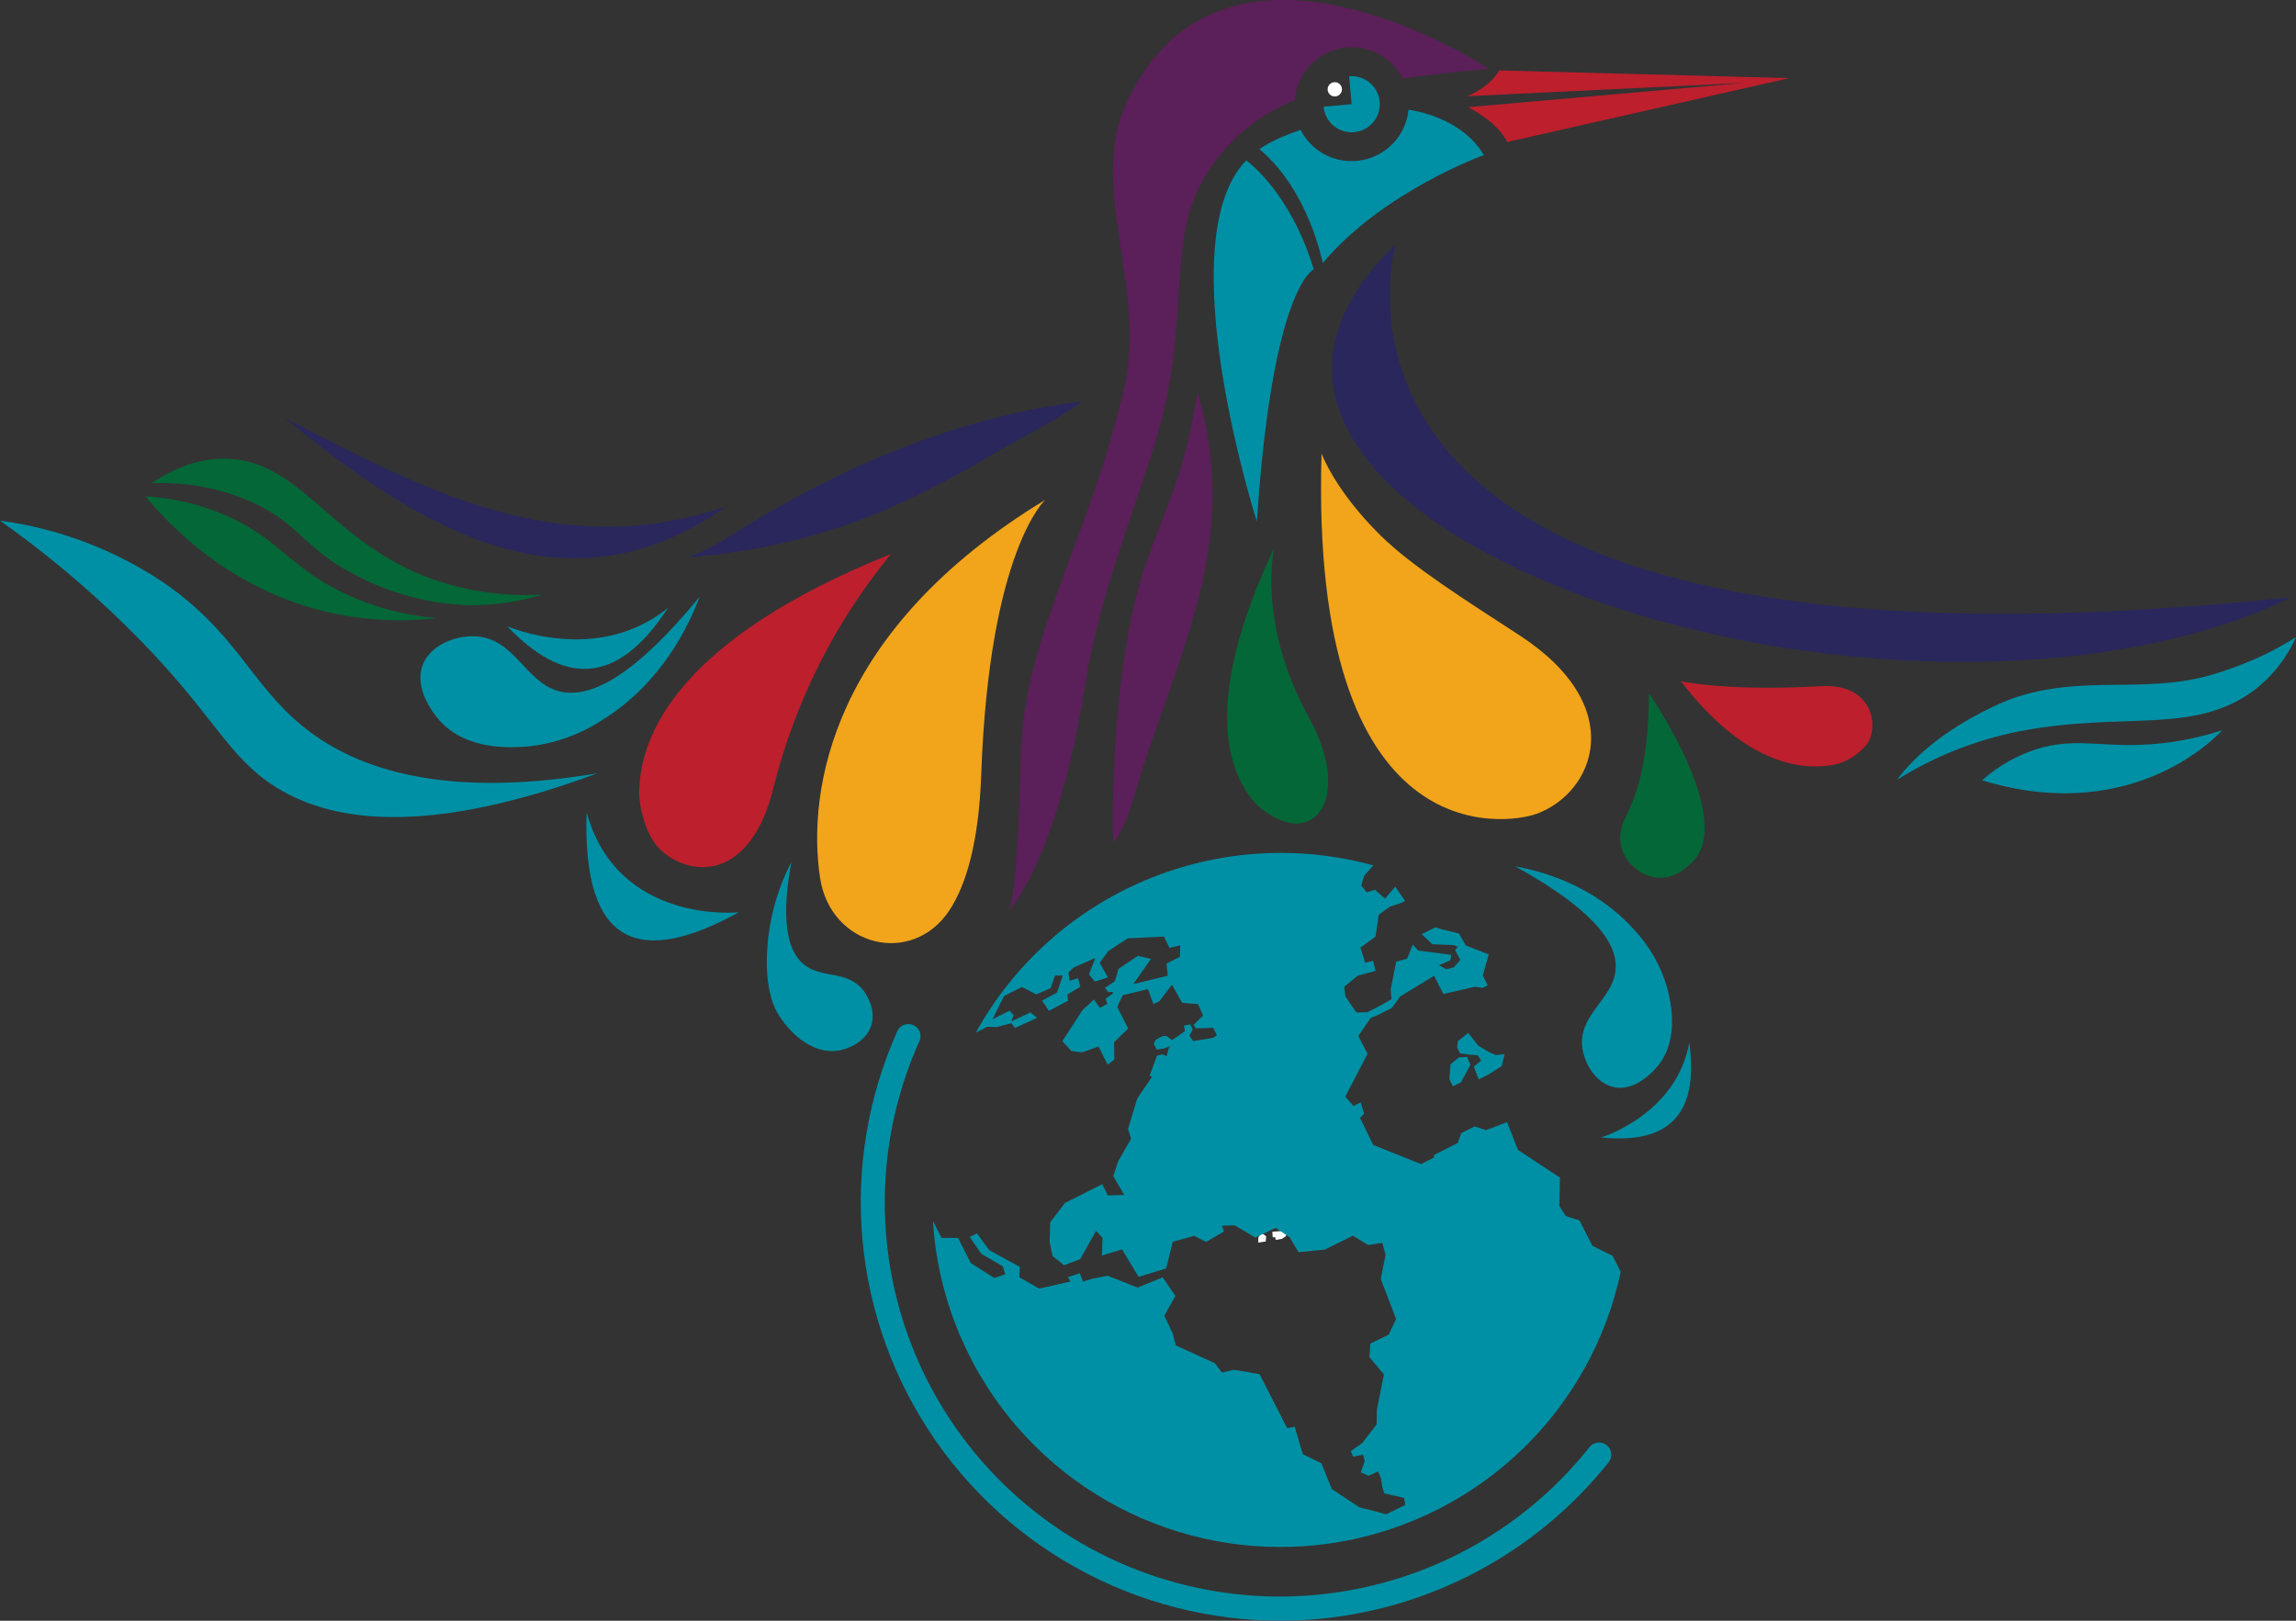 <svg width="170" height="120" viewBox="0 0 170 120" fill="none" xmlns="http://www.w3.org/2000/svg">
<rect x="0" y="0" width="170" height="120" fill="#333333" stroke="none"/>
<g clip-path="url(#clip0_4_386)">
<path fill-rule="evenodd" clip-rule="evenodd" d="M95.65 91.088L95.266 91.145L95.217 91.519L94.924 91.723L94.467 91.804C94.442 91.74 94.426 91.673 94.418 91.605H94.234L94.206 91.198L94.977 91.141L95.115 90.734L95.421 90.71L95.78 90.763L95.65 91.088Z" fill="white"/>
<path fill-rule="evenodd" clip-rule="evenodd" d="M93.717 91.918L93.166 92.003L93.17 91.621L93.39 91.279L93.749 91.531L93.717 91.918Z" fill="white"/>
<path fill-rule="evenodd" clip-rule="evenodd" d="M108.531 70.006L108.029 69.119L106.769 68.814L106.284 68.656L105.265 69.168L106.048 69.912L107.622 69.974L107.944 70.091L107.74 70.352L108.123 71.068L107.65 71.621L107.087 71.763L106.537 71.466L107.389 71.104L107.454 70.698L105.008 70.38L104.6 69.937L104.192 70.978L103.377 71.206L102.969 73.272L103.026 73.976L102.329 74.383L101.248 74.944L100.432 74.969L99.617 73.781L99.531 73.057L100.518 72.243L101.847 71.885L101.664 71.141L101.081 71.275L100.726 70.161L101.843 69.347L102.088 67.72L102.904 67.134L103.756 66.846L104.037 66.707L103.311 65.654L102.545 66.532L101.794 65.878L101.195 66.073L100.787 65.56L101.003 64.84L101.684 64.076C96.098 62.539 90.156 62.924 84.816 65.17C79.477 67.416 75.051 71.391 72.255 76.453L73.107 76.022L73.784 76.046L74.881 75.758L75.15 76.111L76.781 75.367L76.304 74.96L74.885 75.623L75.052 75.156L74.75 74.834L73.478 75.473L74.339 73.748L75.664 73.077L76.732 73.626L77.793 73.158L78.111 72.231H78.69L78.261 73.496L77.144 74.094C77.34 74.328 77.511 74.581 77.654 74.85L79.077 74.098L79.032 73.63L79.99 73.061L79.823 72.43L79.183 72.613L79.118 71.999L79.493 71.633L81.1 70.929L80.627 72.15L81.071 72.678L82.033 72.365L81.422 71.296L82.062 70.413L83.497 69.477L86.185 69.347L86.592 70.185L87.388 69.994L87.363 70.844L86.372 71.344L86.462 72.243L83.917 72.862L85.218 70.999L84.256 70.767L82.808 71.743L82.751 71.946V71.983L82.535 72.666L81.813 73.13L82.054 73.463L82.368 73.427L82.417 73.561L81.862 73.948L81.997 74.318L81.438 74.631L80.998 74L80.133 74.814L78.661 77.092L79.33 77.824L80.113 77.917L81.336 77.486L82.013 78.825L82.51 78.45L82.49 77.165L83.534 76.152L82.719 74.549L83.126 73.687L84.998 73.236L85.406 74.35L85.854 74.122L86.776 72.902L87.53 74.253L88.701 74.342L89.076 75.188L88.366 75.896L88.562 76.144L89.834 76.099L90.103 76.661L89.81 76.844L88.338 77.084L88.069 76.677L88.313 76.221L88.122 75.843L87.661 75.936L87.734 76.343L87.078 76.815H86.992L87.012 76.856L86.776 77.01L86.368 76.709H86.087L85.577 76.982L85.43 77.283L85.65 77.714L86.168 77.629L86.629 77.466L86.56 77.572L86.372 78.206L86.095 78.068L85.667 78.162L85.112 79.666L85.312 79.707L84.207 81.334L83.518 83.592L83.746 84.316L82.788 85.992L82.429 87.082L83.245 88.473L82.021 88.513L81.613 87.675L78.849 89.071L77.756 90.506L77.719 91.959L77.927 92.992L78.783 93.679L79.978 93.232L81.157 91.133L81.63 91.649L81.593 92.959L83.081 92.508L84.305 94.541L86.344 93.915L86.833 91.938L88.431 91.499L89.296 91.959L90.633 91.177L90.47 90.751L91.425 90.726L92.954 91.633L94.446 90.913L95.47 91.588L96.147 92.715L98.096 92.52L100.172 91.491L101.293 92.182L102.349 92.019L102.59 92.91L102.235 94.696L103.369 97.657L102.818 98.825L101.464 99.475L101.391 100.472L102.467 101.765L101.949 104.369L101.925 105.467L100.869 106.837L100.017 107.444L100.188 107.85L100.922 107.708L101.048 108.168L100.759 109.014L101.326 109.27L102.039 108.944L102.263 109.494L102.353 110.116L102.496 110.567L103.964 110.909L104.05 111.426L102.647 112.117L100.653 111.601L98.614 110.258L97.839 108.342L96.465 107.671L95.861 105.638L95.303 105.743L93.264 101.749C93.264 101.749 91.363 101.395 91.294 101.428C91.225 101.46 90.479 101.627 90.479 101.627L89.948 100.931L87.053 99.614L86.833 98.727L86.209 97.421L87.025 95.949L86.087 94.574L84.227 95.335L82.013 94.456L80.879 94.68L80.182 94.891L79.954 94.269L79.081 94.554L79.252 94.887L76.94 95.408L75.48 94.574L75.505 93.793L73.254 92.573L72.332 91.32L71.802 91.588L72.659 92.833L74.253 93.76L74.428 94.354L73.613 94.623L71.871 93.508L70.934 91.653H69.71L69.078 90.401C69.248 93.211 69.883 95.973 70.958 98.576L71.003 98.694C71.06 98.841 71.129 98.983 71.195 99.142L71.292 99.337L71.447 99.679L71.602 100.02L71.737 100.285L71.806 100.423C72.116 101.037 72.434 101.643 72.789 102.184L73.107 102.709C75.865 107 79.839 110.377 84.526 112.409C89.212 114.441 94.399 115.038 99.426 114.122C104.453 113.206 109.093 110.82 112.757 107.267C116.421 103.714 118.943 99.154 120.002 94.167L119.402 92.984L117.902 92.239L116.948 90.36L115.924 90.035L115.459 89.29L115.5 87.191L112.397 85.145L111.581 83.083L110.024 83.677L109.183 83.4L108.193 83.901L107.932 84.629L106.17 85.516L106.194 85.695L105.216 86.187L101.676 84.771L100.702 82.778L100.995 82.457L100.746 81.619L100.216 81.887L99.605 81.2L101.256 78.023L100.571 76.705L101.489 75.367L102.015 75.156L103.059 74.627L103.666 73.781L106.182 72.247L106.867 73.598L109.224 73.057L109.775 73.146L110.154 72.955L109.787 72.231L110.231 70.665L108.531 70.006Z" fill="#0090A5"/>
<path fill-rule="evenodd" clip-rule="evenodd" d="M107.402 78.804L107.312 79.902L107.581 80.435L108.173 80.134L108.87 78.841L108.629 78.259L108.013 78.292L107.402 78.804Z" fill="#0090A5"/>
<path fill-rule="evenodd" clip-rule="evenodd" d="M109.489 79.915L110.24 79.536L111.194 78.926L111.398 78.048L110.745 78.117L110.272 77.909L109.449 77.421L108.71 76.478L107.944 77.088L107.895 77.576L108.103 77.987L108.641 78.068L109.42 78.137L109.673 78.528L109.122 78.971L109.489 79.915Z" fill="#0090A5"/>
<path d="M97.272 19.947C97.272 19.947 94.214 21.167 93.06 38.617C93.06 38.617 86.433 17.905 92.269 11.877C92.269 11.877 95.515 14.131 97.272 19.947Z" fill="#0090A5"/>
<path d="M103.336 18.076C103.336 18.076 93.321 52.243 169.568 44.226C169.568 44.226 157.086 51.373 133.748 48.2C111.08 45.113 88.627 32.341 103.336 18.076Z" fill="#29275C"/>
<path d="M108.629 7.122C108.629 7.122 110.305 6.48 111.006 5.215L132.48 5.784L111.581 10.519C111.581 10.519 111.173 9.25 108.702 7.936L129.116 6.138L108.629 7.122Z" fill="#BD1F2D"/>
<path d="M88.692 29.119C88.46 29.717 88.285 32.032 87.212 35.335C86.23 38.332 84.827 41.123 83.95 44.885C82.555 50.954 82.286 58.873 82.425 62.408C83.693 60.72 83.746 59.333 85.161 55.209C88.276 46.17 91.518 38.995 88.692 29.119Z" fill="#5B1F59"/>
<path d="M80.153 29.701C70.738 30.921 62.248 34.582 54.463 39.426C53.37 40.145 52.212 40.762 51.005 41.269C59.977 40.492 66.093 38.015 73.454 33.667C75.582 32.402 78.049 31.271 80.153 29.701Z" fill="#29275C"/>
<path d="M53.762 37.511C41.17 41.741 31.179 36.107 21.066 30.938C31.513 39.496 42.128 45.674 53.762 37.511Z" fill="#29275C"/>
<path d="M40.158 44.023C37.153 44.2 34.144 43.723 31.342 42.623C24.296 39.776 22.167 34.082 16.744 33.96C14.338 33.911 12.38 34.993 11.218 35.782C13.826 35.661 16.425 36.163 18.799 37.246C22.33 38.91 22.526 40.724 26.681 42.766C29.101 43.982 31.751 44.675 34.458 44.8C36.388 44.853 38.313 44.591 40.158 44.023Z" fill="#046737"/>
<path d="M32.341 45.764C29.735 46.071 27.096 45.943 24.532 45.385C17.005 43.73 12.441 38.768 10.774 36.75C13.048 36.879 15.275 37.454 17.327 38.442C20.36 39.915 21.286 41.529 24.104 43.197C26.625 44.652 29.438 45.529 32.341 45.764Z" fill="#046737"/>
<path d="M140.485 57.718C143.257 55.988 146.322 54.777 149.529 54.143C157.216 52.662 162.321 54.423 166.799 51.182C168.195 50.141 169.298 48.758 170 47.167C169.213 47.669 168.396 48.123 167.553 48.526C166.226 49.147 164.85 49.657 163.439 50.051C158.545 51.365 154.154 49.933 148.991 51.718C148.991 51.718 143.49 53.695 140.468 57.718H140.485Z" fill="#0090A5"/>
<path d="M164.536 54.066C164.536 54.066 158.24 61.277 146.756 57.775C147.909 56.748 149.261 55.969 150.728 55.485C153.905 54.476 155.915 55.526 160.23 55.013C161.693 54.84 163.135 54.522 164.536 54.066Z" fill="#0090A5"/>
<path d="M37.553 46.366C37.553 46.366 44.22 49.294 49.468 44.991C45.582 50.99 41.598 50.604 37.553 46.366Z" fill="#0090A5"/>
<path d="M65.971 41.017C61.81 46.085 58.834 52.014 57.257 58.373C55.626 64.966 51.417 65.08 49.028 63.038C47.731 61.932 47.319 59.5 47.327 58.698C47.352 54.484 50.165 47.362 65.971 41.017Z" fill="#BD1F2D"/>
<path d="M124.451 50.437C124.451 50.437 127.799 51.206 134.825 50.803C138.609 50.584 139.155 53.691 138.262 55.062C137.702 55.76 136.949 56.278 136.097 56.555C133.781 57.092 129.438 56.913 124.451 50.437Z" fill="#BD1F2D"/>
<path d="M122.098 51.332C122.069 56.018 121.282 58.686 120.467 60.281C120.279 60.655 119.741 61.684 120.059 62.786C120.244 63.381 120.601 63.908 121.086 64.3C121.571 64.692 122.161 64.933 122.783 64.991C124.312 65.072 125.393 63.734 125.515 63.584C128.182 60.293 122.387 51.751 122.098 51.332Z" fill="#046737"/>
<path d="M94.336 40.59C94.336 40.59 93.052 46.126 96.917 53.126C99.315 57.466 98.442 60.83 96.102 60.972C94.85 61.049 93.41 59.971 93.015 59.54C90.943 57.291 88.917 52.068 94.336 40.59Z" fill="#046737"/>
<path d="M97.851 33.581C97.851 33.581 98.846 36.335 102.231 39.658C104.584 41.965 108.421 44.381 112.491 47.029C120.687 52.357 118.008 58.715 113.771 60.256C111.581 61.053 96.962 63.352 97.851 33.581Z" fill="#F2A51A"/>
<path d="M77.397 37.006C77.397 37.006 73.246 40.724 72.654 57.299C72.475 62.408 71.525 65.524 70.302 67.391C67.545 71.58 61.485 70.112 60.715 64.975C59.752 58.548 61.526 46.638 77.397 37.006Z" fill="#F2A51A"/>
<path d="M0 38.548C4.269 39.121 8.352 40.651 11.944 43.022C17.486 46.772 18.521 50.596 22.383 53.748C25.939 56.653 32.239 59.268 44.232 57.258C30.543 62.323 23.602 60.594 19.765 57.836C16.503 55.481 15.447 52.325 9.2 46.215C6.341 43.42 3.265 40.857 0 38.548Z" fill="#0090A5"/>
<path d="M51.804 44.181C51.017 46.268 49.04 50.543 44.615 53.297C42.932 54.404 41.003 55.084 38.996 55.278C37.854 55.355 34.543 55.583 32.545 53.346C32.321 53.093 30.551 51.056 31.322 49.172C31.917 47.753 33.699 47.065 35.118 47.11C38.083 47.2 38.849 50.445 41.304 51.157C43.241 51.714 46.393 50.783 51.804 44.181Z" fill="#0090A5"/>
<path d="M58.594 63.828C57.398 66.139 56.774 68.702 56.775 71.304C56.796 73.561 57.342 74.611 57.562 74.993C58.313 76.299 60.046 78.105 62.072 77.783C62.174 77.783 63.855 77.47 64.434 76.128C65.013 74.785 64.026 73.476 63.944 73.358C62.798 71.857 61 72.443 59.675 71.527C58.541 70.738 57.677 68.79 58.594 63.828Z" fill="#0090A5"/>
<path d="M99.703 3.51C100.547 3.435 101.395 3.615 102.136 4.026C102.876 4.438 103.476 5.061 103.858 5.817C105.644 5.564 107.769 5.312 110.219 5.093C110.219 5.093 90.581 -7.924 83.391 7.651C80.537 13.817 84.929 21.322 83.249 28.676C80.68 39.915 75.79 47.069 75.578 55.965C75.297 67.667 74.616 67.525 74.616 67.525C74.616 67.525 78.233 63.95 80.325 50.848C81.312 44.608 83.481 39.178 85.353 33.358C88.158 24.637 86.495 19.121 88.574 14.326C90.024 11.169 92.638 8.692 95.874 7.411C95.946 6.414 96.371 5.475 97.072 4.761C97.773 4.047 98.705 3.604 99.703 3.51Z" fill="#5B1F59"/>
<path d="M99.89 5.646C100.301 5.609 100.713 5.694 101.075 5.891C101.437 6.088 101.732 6.387 101.924 6.752C102.115 7.116 102.194 7.529 102.15 7.938C102.106 8.346 101.941 8.733 101.677 9.049C101.412 9.364 101.06 9.594 100.664 9.71C100.269 9.826 99.848 9.822 99.454 9.699C99.061 9.576 98.713 9.339 98.454 9.019C98.196 8.698 98.038 8.309 98.002 7.899L100.078 7.716L99.89 5.646Z" fill="#0090A5"/>
<path d="M104.29 8.127C104.199 9.036 103.814 9.891 103.195 10.563C102.576 11.236 101.754 11.691 100.854 11.859C99.954 12.027 99.024 11.899 98.202 11.496C97.381 11.092 96.713 10.434 96.298 9.62C94.1 10.356 93.255 11.047 93.255 11.047C96.926 14.114 97.937 19.479 97.937 19.479C102.402 14.159 109.869 11.483 109.869 11.483C108.266 8.77 104.869 8.204 104.29 8.127Z" fill="#0090A5"/>
<path d="M98.83 7.143C99.123 7.143 99.361 6.906 99.361 6.614C99.361 6.322 99.123 6.085 98.83 6.085C98.537 6.085 98.3 6.322 98.3 6.614C98.3 6.906 98.537 7.143 98.83 7.143Z" fill="white"/>
<path d="M54.708 67.545C54.708 67.545 45.737 68.501 43.433 60.146C43.107 70.213 47.486 71.523 54.708 67.545Z" fill="#0090A5"/>
<path d="M97.015 119.919C91.648 120.3 86.274 119.285 81.419 116.973C76.563 114.661 72.393 111.131 69.316 106.728C66.239 102.326 64.361 97.201 63.865 91.857C63.37 86.513 64.274 81.132 66.489 76.242C66.606 76.057 66.786 75.922 66.996 75.86C67.206 75.798 67.431 75.814 67.63 75.904C67.829 75.995 67.988 76.155 68.078 76.353C68.168 76.552 68.183 76.777 68.12 76.986C65.173 83.469 64.705 90.804 66.802 97.608C68.9 104.412 73.419 110.216 79.509 113.928C85.598 117.64 92.838 119.003 99.865 117.761C106.892 116.519 113.222 112.757 117.661 107.183C117.733 107.083 117.824 106.999 117.929 106.935C118.034 106.872 118.151 106.83 118.272 106.813C118.394 106.796 118.518 106.804 118.637 106.836C118.755 106.868 118.866 106.924 118.962 107C119.058 107.077 119.138 107.172 119.196 107.28C119.254 107.388 119.29 107.507 119.3 107.629C119.311 107.751 119.297 107.874 119.258 107.99C119.22 108.107 119.158 108.214 119.076 108.306C116.4 111.654 113.059 114.414 109.263 116.412C105.466 118.411 101.296 119.605 97.015 119.919Z" fill="#0090A5"/>
<path d="M118.55 84.218C118.55 84.218 124.133 82.534 125.075 77.193C125.854 82.859 123.223 84.698 118.55 84.218Z" fill="#0090A5"/>
<path d="M112.185 64.141C114.056 64.482 117.947 65.487 120.932 68.77C122.115 70.01 122.978 71.519 123.448 73.167C123.684 74.114 124.377 76.827 122.799 78.861C122.624 79.085 121.168 80.874 119.476 80.488C118.191 80.207 117.347 78.82 117.168 77.641C116.793 75.151 119.407 74.021 119.615 71.857C119.81 70.169 118.55 67.663 112.185 64.141Z" fill="#0090A5"/>
</g>
<defs>
<clipPath id="clip0_4_386">
<rect width="170" height="120" fill="white"/>
</clipPath>
</defs>
</svg>
